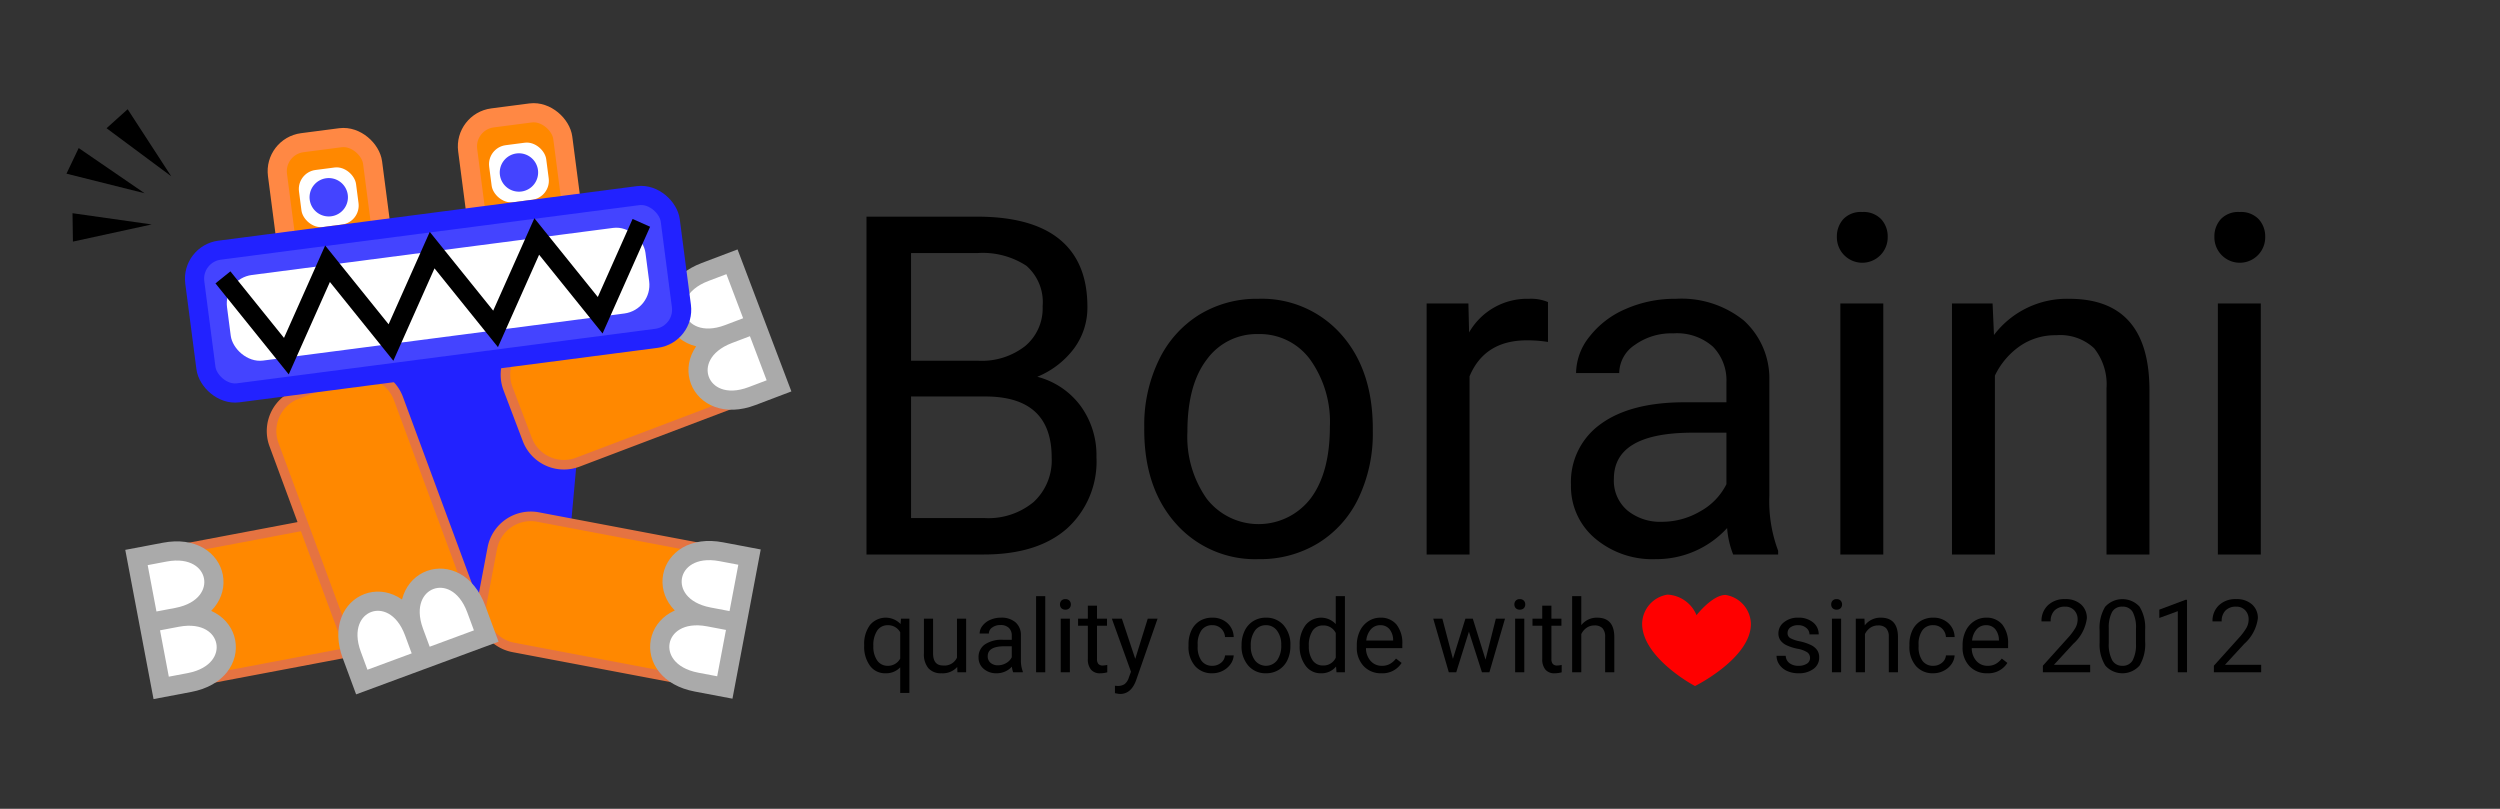 <svg xmlns="http://www.w3.org/2000/svg" viewBox="0 0 260.692 84.337"><rect x="0" y="0" width="260.692" height="84.337" fill="#333333" stroke="none"/><defs><style>.cls-1{fill:#22f;}.cls-2,.cls-4{fill:#f80;}.cls-2{stroke:#e57341;}.cls-3,.cls-5{fill:#fff;}.cls-3{stroke:#aaa;}.cls-3,.cls-4,.cls-7,.cls-8{stroke-width:2px;}.cls-4{stroke:#f84;}.cls-6,.cls-7{fill:#44f;}.cls-7{stroke:#22f;}.cls-8{fill:none;stroke:#000;}.cls-9{fill:red;}</style></defs><title>logo-full</title><g id="katman_1" data-name="katman 1"><path class="cls-1" d="M56.66,32.839H35.468c-2.686,0-4.693,1.887-4.487,4.158l2.339,25.805c.143,1.581,2.016,2.837,4.185,2.837H54.622c2.169,0,4.042-1.256,4.185-2.837l2.339-25.805C61.352,34.726,59.346,32.839,56.66,32.839Z"/><path class="cls-2" d="M61.006,49.159h5.665a4.086,4.086,0,0,1,4.086,4.086V71.598a4.086,4.086,0,0,1-4.086,4.086H61.006a4.086,4.086,0,0,1-4.086-4.086V53.245a4.086,4.086,0,0,1,4.086-4.086Z" transform="translate(137.052 11.318) rotate(100.728)"/><path class="cls-3" d="M75.582,71.688l-2.952-.559c-5.904-1.119-4.617-7.916,1.288-6.798l2.952.559-2.952-.559c-5.904-1.119-4.617-7.916,1.288-6.798l2.952.559Z"/><rect class="cls-2" x="21.632" y="49.2" width="13.837" height="26.526" rx="4.086" transform="translate(84.607 22.784) rotate(79.272)"/><path class="cls-3" d="M14.231,58.134l2.952-.559c5.904-1.119,7.192,5.679,1.288,6.798l-2.952.559,2.952-.559c5.904-1.119,7.192,5.679,1.288,6.798l-2.952.559Z"/><path class="cls-2" d="M36.097,39.186h5.665A4.086,4.086,0,0,1,45.848,43.272v22.31a4.086,4.086,0,0,1-4.086,4.086H36.097a4.086,4.086,0,0,1-4.086-4.086V43.272a4.086,4.086,0,0,1,4.086-4.086Z" transform="translate(94.319 91.976) rotate(159.708)"/><path class="cls-3" d="M37.726,71.122l-1.042-2.818c-2.084-5.636,4.405-8.036,6.489-2.399l1.042,2.818-1.042-2.818c-2.084-5.636,4.405-8.036,6.489-2.399l1.042,2.818Z"/><path class="cls-2" d="M63.547,25.208h5.665a4.086,4.086,0,0,1,4.086,4.086V47.647a4.086,4.086,0,0,1-4.086,4.086H63.547a4.086,4.086,0,0,1-4.086-4.086V29.294A4.086,4.086,0,0,1,63.547,25.208Z" transform="translate(78.811 -37.237) rotate(69.231)"/><path class="cls-3" d="M81.234,40.236l-2.809,1.065c-5.619,2.131-8.072-4.338-2.453-6.469l2.809-1.065-2.809,1.065c-5.619,2.131-8.072-4.338-2.453-6.469l2.809-1.065Z"/><rect class="cls-4" x="29.474" y="14.558" width="10" height="15" rx="3" transform="translate(-2.561 4.639) rotate(-7.424)"/><rect class="cls-4" x="49.307" y="11.974" width="10" height="15" rx="3" transform="translate(-2.061 7.18) rotate(-7.424)"/><rect class="cls-5" x="31.281" y="17.57" width="6" height="6" rx="2" transform="translate(-2.37 4.602) rotate(-7.424)"/><rect class="cls-5" x="51.113" y="14.986" width="6" height="6" rx="2" transform="translate(-1.87 7.142) rotate(-7.424)"/><path class="cls-6" d="M34.022,18.587h0a2,2,0,0,1,2.242,1.725h0A2,2,0,0,1,34.539,22.554h0a2,2,0,0,1-2.242-1.725h0A2,2,0,0,1,34.022,18.587Z"/><path class="cls-6" d="M53.855,16.003h0a2,2,0,0,1,2.242,1.725h0a2,2,0,0,1-1.725,2.242h0a2,2,0,0,1-2.242-1.725h0A2,2,0,0,1,53.855,16.003Z"/><rect class="cls-7" x="20.683" y="23.182" width="50" height="15" rx="3" transform="translate(-3.581 6.16) rotate(-7.424)"/><rect class="cls-5" x="23.683" y="26.182" width="44" height="9" rx="3" transform="translate(-3.581 6.16) rotate(-7.424)"/><path class="cls-8" d="M23.246,28.923,29.862,37.137,34.154,27.502l6.616,8.214L45.062,26.081l6.616,8.214,4.292-9.635,6.616,8.214,4.292-9.635"/><polygon points="7.561 22.233 7.605 25.194 15.814 23.404 7.561 22.233"/><polygon points="8.207 15.438 6.932 18.11 15.082 20.152 8.207 15.438"/><polygon points="13.312 11.391 11.111 13.371 17.855 18.381 13.312 11.391"/><path d="M90.356,57.822V22.592H101.873q5.735,0,8.626,2.372,2.89,2.372,2.892,7.017a7.158,7.158,0,0,1-1.403,4.367,9.106,9.106,0,0,1-3.823,2.94,8.176,8.176,0,0,1,4.513,3.036,8.721,8.721,0,0,1,1.657,5.336,9.422,9.422,0,0,1-3.073,7.452q-3.073,2.71-8.687,2.71Zm4.646-20.204h7.018a7.353,7.353,0,0,0,4.875-1.527,5.121,5.121,0,0,0,1.827-4.146,5.037,5.037,0,0,0-1.694-4.231,8.317,8.317,0,0,0-5.153-1.322H95.001Zm0,3.727V54.023h7.671a7.385,7.385,0,0,0,5.117-1.682,5.906,5.906,0,0,0,1.875-4.634q0-6.363-6.92-6.363Z"/><path d="M119.319,44.49a15.466,15.466,0,0,1,1.512-6.92,11.278,11.278,0,0,1,4.21-4.743,11.464,11.464,0,0,1,6.158-1.669,11.042,11.042,0,0,1,8.65,3.702q3.302,3.702,3.303,9.848v.314a15.598,15.598,0,0,1-1.464,6.859,11.115,11.115,0,0,1-4.187,4.73,11.584,11.584,0,0,1-6.254,1.694,11.013,11.013,0,0,1-8.626-3.702q-3.303-3.703-3.303-9.8Zm4.5.532a11.205,11.205,0,0,0,2.021,6.993,6.847,6.847,0,0,0,10.828-.037q2.007-2.673,2.008-7.488a11.179,11.179,0,0,0-2.045-6.98,6.501,6.501,0,0,0-5.432-2.674,6.428,6.428,0,0,0-5.348,2.638Q123.819,40.11,123.819,45.022Z"/><path d="M161.419,35.658a13.493,13.493,0,0,0-2.202-.169q-4.403,0-5.977,3.75v18.583H148.765V31.642h4.355l.072,3.024a6.971,6.971,0,0,1,6.242-3.508,4.579,4.579,0,0,1,1.984.339Z"/><path d="M180.729,57.822a9.363,9.363,0,0,1-.63-2.759,9.984,9.984,0,0,1-7.452,3.243,9.241,9.241,0,0,1-6.352-2.19,7.082,7.082,0,0,1-2.479-5.553,7.403,7.403,0,0,1,3.108-6.352q3.11-2.262,8.747-2.263h4.355V39.892a5.028,5.028,0,0,0-1.403-3.738,5.643,5.643,0,0,0-4.138-1.391,6.534,6.534,0,0,0-4.017,1.209,3.566,3.566,0,0,0-1.621,2.928h-4.5a6.174,6.174,0,0,1,1.391-3.786,9.495,9.495,0,0,1,3.775-2.891,12.688,12.688,0,0,1,5.238-1.065,10.352,10.352,0,0,1,7.089,2.262,8.162,8.162,0,0,1,2.662,6.23V51.7a14.73,14.73,0,0,0,.919,5.735v.387Zm-7.429-3.412a7.868,7.868,0,0,0,3.992-1.088,6.588,6.588,0,0,0,2.734-2.831V45.119h-3.509q-8.227,0-8.227,4.815a4.073,4.073,0,0,0,1.403,3.29A5.392,5.392,0,0,0,173.3,54.41Z"/><path d="M191.544,24.697a2.669,2.669,0,0,1,.665-1.839,2.499,2.499,0,0,1,1.972-.75,2.54,2.54,0,0,1,1.984.75,2.647,2.647,0,0,1,.678,1.839,2.65,2.65,0,1,1-5.299,0Zm4.839,33.125H191.906V31.642h4.477Z"/><path d="M207.78,31.642l.145,3.291a9.54,9.54,0,0,1,7.84-3.775q8.298,0,8.372,9.363V57.822h-4.477V40.498a6.028,6.028,0,0,0-1.295-4.187,5.186,5.186,0,0,0-3.956-1.354,6.458,6.458,0,0,0-3.822,1.161,7.889,7.889,0,0,0-2.565,3.049V57.822h-4.476V31.642Z"/><path d="M230.91,24.697a2.669,2.669,0,0,1,.665-1.839,2.499,2.499,0,0,1,1.972-.75,2.54,2.54,0,0,1,1.984.75,2.647,2.647,0,0,1,.678,1.839,2.65,2.65,0,1,1-5.299,0Zm4.839,33.125h-4.477V31.642h4.477Z"/><path d="M90.115,67.261a3.279,3.279,0,0,1,.604-2.085,2.134,2.134,0,0,1,3.188-.102l.042-.562h.879v7.742h-.957v-2.667a2.006,2.006,0,0,1-1.54.62,1.929,1.929,0,0,1-1.615-.788,3.356,3.356,0,0,1-.602-2.091Zm.956.108a2.488,2.488,0,0,0,.405,1.51,1.291,1.291,0,0,0,1.094.548,1.431,1.431,0,0,0,1.302-.755V65.933a1.434,1.434,0,0,0-1.292-.739,1.299,1.299,0,0,0-1.101.551A2.705,2.705,0,0,0,91.072,67.37Z"/><path d="M99.816,69.551a2.03,2.03,0,0,1-1.638.656,1.737,1.737,0,0,1-1.362-.52,2.248,2.248,0,0,1-.473-1.538V64.512h.956v3.612q0,1.271,1.033,1.271a1.433,1.433,0,0,0,1.458-.816V64.512h.956v5.592h-.909Z"/><path d="M105.652,70.104a2.019,2.019,0,0,1-.134-.589,2.133,2.133,0,0,1-1.592.692,1.977,1.977,0,0,1-1.357-.468,1.514,1.514,0,0,1-.529-1.187,1.582,1.582,0,0,1,.664-1.356,3.129,3.129,0,0,1,1.868-.483h.931v-.439a1.074,1.074,0,0,0-.3-.798,1.205,1.205,0,0,0-.884-.298,1.394,1.394,0,0,0-.858.259.761.761,0,0,0-.346.625h-.962a1.318,1.318,0,0,1,.298-.809,2.024,2.024,0,0,1,.806-.617,2.704,2.704,0,0,1,1.119-.228,2.211,2.211,0,0,1,1.515.483,1.741,1.741,0,0,1,.568,1.33v2.574a3.144,3.144,0,0,0,.196,1.225v.083Zm-1.586-.729a1.686,1.686,0,0,0,.853-.232,1.414,1.414,0,0,0,.584-.605V67.39h-.75q-1.756,0-1.757,1.029a.867.867,0,0,0,.3.702A1.152,1.152,0,0,0,104.066,69.375Z"/><path d="M108.996,70.104h-.956V62.165h.956Z"/><path d="M110.531,63.029a.574.574,0,0,1,.143-.394.535.535,0,0,1,.421-.16.543.543,0,0,1,.424.16.566.566,0,0,1,.145.394.543.543,0,0,1-.145.387.551.551,0,0,1-.424.155.543.543,0,0,1-.421-.155A.55.55,0,0,1,110.531,63.029Zm1.034,7.075h-.956V64.512h.956Z"/><path d="M114.391,63.158v1.355h1.044v.738h-1.044v3.473a.778.778,0,0,0,.14.505.588.588,0,0,0,.476.168,2.279,2.279,0,0,0,.455-.062v.771a2.796,2.796,0,0,1-.734.103,1.189,1.189,0,0,1-.966-.388,1.661,1.661,0,0,1-.326-1.101V65.25h-1.018v-.738h1.018v-1.355Z"/><path d="M118.381,68.704l1.303-4.191h1.023l-2.248,6.455q-.523,1.396-1.659,1.396l-.181-.016-.356-.067v-.775l.258.021a1.276,1.276,0,0,0,.758-.196,1.422,1.422,0,0,0,.446-.718l.212-.569-1.995-5.529h1.045Z"/><path d="M126.424,69.427a1.379,1.379,0,0,0,.895-.311,1.089,1.089,0,0,0,.423-.775h.905a1.739,1.739,0,0,1-.331.915,2.174,2.174,0,0,1-.814.692,2.339,2.339,0,0,1-1.077.259,2.301,2.301,0,0,1-1.816-.763,3.032,3.032,0,0,1-.675-2.085v-.16a3.364,3.364,0,0,1,.3-1.453,2.276,2.276,0,0,1,.86-.986,2.444,2.444,0,0,1,1.326-.352,2.243,2.243,0,0,1,1.563.563,2.014,2.014,0,0,1,.664,1.462h-.905a1.32,1.32,0,0,0-.41-.892,1.28,1.28,0,0,0-.912-.349,1.34,1.34,0,0,0-1.13.524,2.467,2.467,0,0,0-.4,1.518v.181a2.411,2.411,0,0,0,.398,1.488A1.341,1.341,0,0,0,126.424,69.427Z"/><path d="M129.468,67.256a3.311,3.311,0,0,1,.322-1.479,2.413,2.413,0,0,1,.899-1.013,2.446,2.446,0,0,1,1.315-.356,2.359,2.359,0,0,1,1.848.79,3.041,3.041,0,0,1,.706,2.104v.067a3.34,3.34,0,0,1-.312,1.466,2.375,2.375,0,0,1-.895,1.01,2.476,2.476,0,0,1-1.336.362,2.353,2.353,0,0,1-1.843-.791,3.024,3.024,0,0,1-.705-2.093Zm.961.113a2.393,2.393,0,0,0,.432,1.494,1.462,1.462,0,0,0,2.312-.008,2.616,2.616,0,0,0,.43-1.6,2.384,2.384,0,0,0-.438-1.491,1.388,1.388,0,0,0-1.16-.571,1.371,1.371,0,0,0-1.142.563A2.593,2.593,0,0,0,130.429,67.37Z"/><path d="M135.526,67.261a3.281,3.281,0,0,1,.609-2.07,2.076,2.076,0,0,1,3.153-.11v-2.915h.956v7.938h-.879l-.047-.6a1.945,1.945,0,0,1-1.597.703,1.911,1.911,0,0,1-1.584-.796,3.316,3.316,0,0,1-.612-2.078Zm.956.108a2.482,2.482,0,0,0,.393,1.489,1.27,1.27,0,0,0,1.086.537,1.395,1.395,0,0,0,1.328-.816V66.01a1.405,1.405,0,0,0-1.318-.79,1.276,1.276,0,0,0-1.096.542A2.733,2.733,0,0,0,136.482,67.37Z"/><path d="M144.048,70.207a2.44,2.44,0,0,1-1.85-.747,2.772,2.772,0,0,1-.714-1.997v-.176a3.357,3.357,0,0,1,.318-1.486,2.479,2.479,0,0,1,.889-1.023,2.237,2.237,0,0,1,1.238-.369,2.096,2.096,0,0,1,1.695.718,3.117,3.117,0,0,1,.605,2.058v.397h-3.789a1.984,1.984,0,0,0,.483,1.336,1.518,1.518,0,0,0,1.176.51,1.668,1.668,0,0,0,.858-.207,2.152,2.152,0,0,0,.615-.548l.584.455A2.35,2.35,0,0,1,144.048,70.207Zm-.118-5.014a1.276,1.276,0,0,0-.972.421,2.048,2.048,0,0,0-.486,1.182h2.802v-.072a1.827,1.827,0,0,0-.394-1.13A1.201,1.201,0,0,0,143.93,65.194Z"/><path d="M154.906,68.786l1.075-4.273h.956l-1.628,5.592h-.775l-1.359-4.238-1.323,4.238h-.775l-1.622-5.592h.95l1.102,4.186,1.302-4.186h.771Z"/><path d="M157.915,63.029a.574.574,0,0,1,.143-.394.535.535,0,0,1,.421-.16.543.543,0,0,1,.424.16.566.566,0,0,1,.145.394.543.543,0,0,1-.145.387.551.551,0,0,1-.424.155.543.543,0,0,1-.421-.155A.55.55,0,0,1,157.915,63.029Zm1.034,7.075h-.956V64.512h.956Z"/><path d="M161.776,63.158v1.355h1.044v.738h-1.044v3.473a.778.778,0,0,0,.14.505.588.588,0,0,0,.476.168,2.279,2.279,0,0,0,.455-.062v.771a2.796,2.796,0,0,1-.734.103,1.189,1.189,0,0,1-.966-.388,1.661,1.661,0,0,1-.326-1.101V65.25H159.802v-.738h1.018v-1.355Z"/><path d="M164.893,65.189a2.033,2.033,0,0,1,1.654-.78q1.772,0,1.788,2v3.695h-.956V66.404a1.292,1.292,0,0,0-.276-.895,1.109,1.109,0,0,0-.846-.289,1.376,1.376,0,0,0-.816.248,1.68,1.68,0,0,0-.548.65v3.985h-.956V62.165h.956Z"/><path d="M188.744,68.621a.703.703,0,0,0-.292-.603,2.821,2.821,0,0,0-1.018-.369,4.831,4.831,0,0,1-1.153-.372,1.639,1.639,0,0,1-.63-.517,1.233,1.233,0,0,1-.204-.714,1.448,1.448,0,0,1,.581-1.162,2.269,2.269,0,0,1,1.486-.476,2.336,2.336,0,0,1,1.542.49,1.561,1.561,0,0,1,.592,1.257h-.961a.865.865,0,0,0-.333-.678,1.251,1.251,0,0,0-.84-.284,1.312,1.312,0,0,0-.817.228.715.715,0,0,0-.294.595.579.579,0,0,0,.273.521,3.359,3.359,0,0,0,.99.336,5.192,5.192,0,0,1,1.16.383,1.699,1.699,0,0,1,.659.535,1.315,1.315,0,0,1,.214.762,1.43,1.43,0,0,1-.6,1.202,2.512,2.512,0,0,1-1.556.452,2.807,2.807,0,0,1-1.188-.238,1.928,1.928,0,0,1-.809-.664,1.595,1.595,0,0,1-.292-.922h.956a.99.99,0,0,0,.385.762,1.489,1.489,0,0,0,.948.282,1.541,1.541,0,0,0,.871-.22A.675.675,0,0,0,188.744,68.621Z"/><path d="M190.951,63.029a.574.574,0,0,1,.143-.394.535.535,0,0,1,.421-.16.543.543,0,0,1,.424.16.566.566,0,0,1,.145.394.543.543,0,0,1-.145.387.551.551,0,0,1-.424.155.543.543,0,0,1-.421-.155A.55.55,0,0,1,190.951,63.029Zm1.034,7.075h-.956V64.512h.956Z"/><path d="M194.42,64.512l.031.702a2.038,2.038,0,0,1,1.675-.806q1.772,0,1.788,2v3.695h-.956V66.404a1.292,1.292,0,0,0-.276-.895,1.109,1.109,0,0,0-.846-.289,1.376,1.376,0,0,0-.816.248,1.68,1.68,0,0,0-.548.65v3.985h-.956V64.512Z"/><path d="M201.599,69.427a1.379,1.379,0,0,0,.895-.311,1.089,1.089,0,0,0,.423-.775h.905a1.739,1.739,0,0,1-.331.915,2.175,2.175,0,0,1-.814.692,2.339,2.339,0,0,1-1.077.259,2.301,2.301,0,0,1-1.816-.763,3.032,3.032,0,0,1-.675-2.085v-.16a3.364,3.364,0,0,1,.3-1.453,2.276,2.276,0,0,1,.86-.986,2.444,2.444,0,0,1,1.326-.352,2.243,2.243,0,0,1,1.563.563,2.014,2.014,0,0,1,.664,1.462h-.905a1.32,1.32,0,0,0-.41-.892,1.28,1.28,0,0,0-.912-.349,1.34,1.34,0,0,0-1.13.524,2.467,2.467,0,0,0-.4,1.518v.181a2.411,2.411,0,0,0,.398,1.488A1.341,1.341,0,0,0,201.599,69.427Z"/><path d="M207.217,70.207a2.44,2.44,0,0,1-1.85-.747,2.772,2.772,0,0,1-.714-1.997v-.176a3.357,3.357,0,0,1,.318-1.486,2.479,2.479,0,0,1,.889-1.023,2.237,2.237,0,0,1,1.238-.369,2.096,2.096,0,0,1,1.695.718,3.117,3.117,0,0,1,.604,2.058v.397h-3.789a1.984,1.984,0,0,0,.483,1.336,1.518,1.518,0,0,0,1.176.51,1.668,1.668,0,0,0,.858-.207,2.152,2.152,0,0,0,.615-.548l.584.455A2.35,2.35,0,0,1,207.217,70.207Zm-.118-5.014a1.276,1.276,0,0,0-.972.421,2.048,2.048,0,0,0-.486,1.182h2.802v-.072a1.827,1.827,0,0,0-.394-1.13A1.201,1.201,0,0,0,207.099,65.194Z"/><path d="M217.956,70.104h-4.931v-.688l2.605-2.895a6.183,6.183,0,0,0,.799-1.067,1.787,1.787,0,0,0,.219-.85,1.35,1.35,0,0,0-.356-.967,1.248,1.248,0,0,0-.951-.377,1.477,1.477,0,0,0-1.108.405,1.551,1.551,0,0,0-.396,1.13h-.956a2.218,2.218,0,0,1,.67-1.68,2.477,2.477,0,0,1,1.79-.642,2.382,2.382,0,0,1,1.659.551,1.876,1.876,0,0,1,.61,1.465,4.308,4.308,0,0,1-1.416,2.646L214.179,69.324h3.777Z"/><path d="M223.689,66.894a4.374,4.374,0,0,1-.573,2.497,2.383,2.383,0,0,1-3.576.018,4.142,4.142,0,0,1-.6-2.385V65.747a4.272,4.272,0,0,1,.573-2.465,2.426,2.426,0,0,1,3.587-.028,4.118,4.118,0,0,1,.589,2.4Zm-.956-1.308a3.499,3.499,0,0,0-.341-1.77,1.173,1.173,0,0,0-1.08-.556,1.161,1.161,0,0,0-1.07.553,3.426,3.426,0,0,0-.346,1.7v1.53a3.565,3.565,0,0,0,.354,1.801,1.173,1.173,0,0,0,1.072.582,1.157,1.157,0,0,0,1.053-.548,3.435,3.435,0,0,0,.358-1.727Z"/><path d="M228.056,70.104H227.095v-6.373l-1.928.708v-.868l2.739-1.028h.149Z"/><path d="M235.788,70.104h-4.931v-.688l2.605-2.895a6.182,6.182,0,0,0,.799-1.067,1.787,1.787,0,0,0,.219-.85,1.35,1.35,0,0,0-.356-.967,1.248,1.248,0,0,0-.951-.377,1.477,1.477,0,0,0-1.108.405,1.551,1.551,0,0,0-.396,1.13h-.956a2.218,2.218,0,0,1,.67-1.68,2.477,2.477,0,0,1,1.79-.642,2.382,2.382,0,0,1,1.659.551,1.876,1.876,0,0,1,.61,1.465,4.308,4.308,0,0,1-1.416,2.646L232.011,69.324h3.777Z"/><path class="cls-9" d="M176.751,71.535c.304-.139,5.828-2.994,5.828-6.472a3.127,3.127,0,0,0-2.647-3.025c-1.387,0-3.024,2.111-3.024,2.111a3.459,3.459,0,0,0-3.025-2.143,3.127,3.127,0,0,0-2.647,3.025c0,3.478,5.211,6.365,5.515,6.504"/></g></svg>